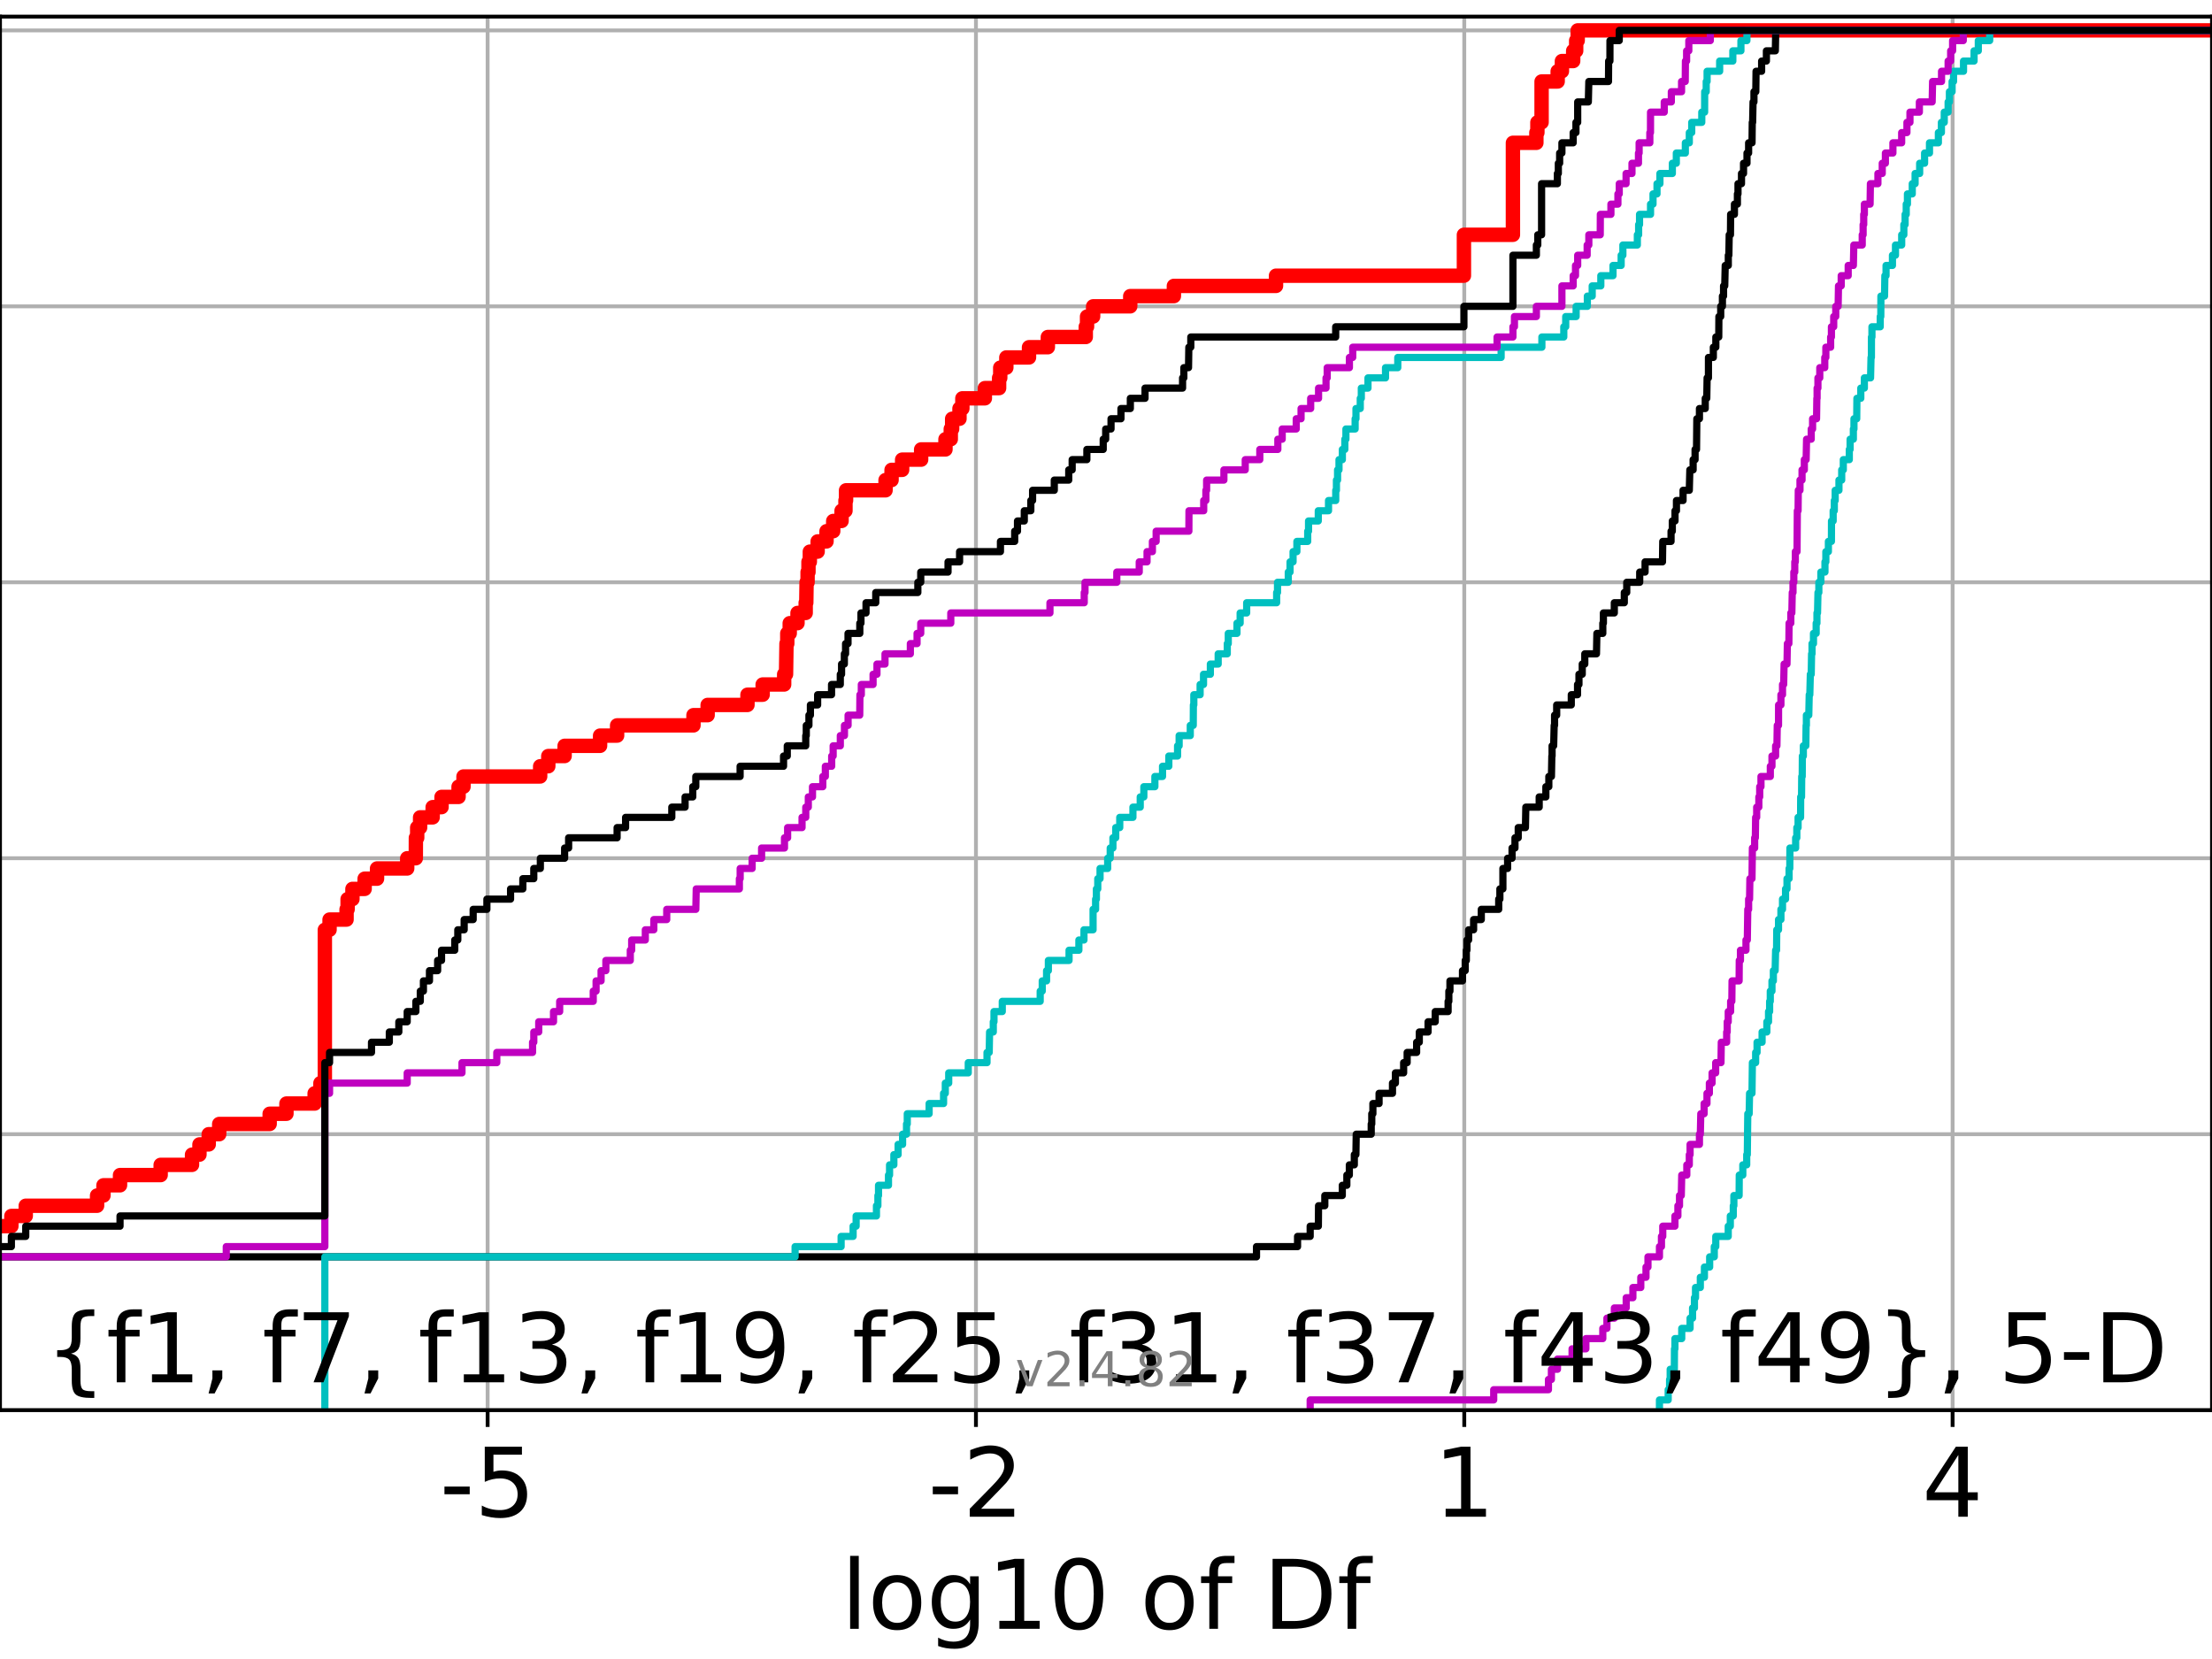 <?xml version="1.0" encoding="utf-8" standalone="no"?>
<!DOCTYPE svg PUBLIC "-//W3C//DTD SVG 1.1//EN"
  "http://www.w3.org/Graphics/SVG/1.1/DTD/svg11.dtd">
<!-- Created with matplotlib (https://matplotlib.org/) -->
<svg height="345.6pt" version="1.1" viewBox="0 0 460.8 345.6" width="460.8pt" xmlns="http://www.w3.org/2000/svg" xmlns:xlink="http://www.w3.org/1999/xlink">
 <defs>
  <style type="text/css">*{stroke-linecap:butt;stroke-linejoin:round;}</style>
 </defs>
 <g id="figure_1">
  <g id="patch_1">
   <path d="M 0 345.6 
L 460.8 345.6 
L 460.8 0 
L 0 0 
z
" style="fill:#ffffff;"/>
  </g>
  <g id="axes_1">
   <g id="patch_2">
    <path d="M 0 293.76 
L 460.8 293.76 
L 460.8 3.456 
L 0 3.456 
z
" style="fill:#ffffff;"/>
   </g>
   <g id="matplotlib.axis_1">
    <g id="xtick_1">
     <g id="line2d_1">
      <path clip-path="url(#p4743ac4998)" d="M 101.581 293.76 
L 101.581 3.456 
" style="fill:none;stroke:#b0b0b0;stroke-linecap:square;stroke-width:0.8;"/>
     </g>
     <g id="line2d_2">
      <defs>
       <path d="M 0 0 
L 0 3.5 
" id="m9da67441c3" style="stroke:#000000;stroke-width:0.8;"/>
      </defs>
      <g>
       <use style="stroke:#000000;stroke-width:0.8;" x="101.581" xlink:href="#m9da67441c3" y="293.76"/>
      </g>
     </g>
     <g id="text_1">
      <!-- -5 -->
      <g transform="translate(91.61 315.957)scale(0.2 -0.2)">
       <defs>
        <path d="M 4.891 31.391 
L 31.203 31.391 
L 31.203 23.391 
L 4.891 23.391 
z
" id="DejaVuSans-45"/>
        <path d="M 10.797 72.906 
L 49.516 72.906 
L 49.516 64.594 
L 19.828 64.594 
L 19.828 46.734 
Q 21.969 47.469 24.109 47.828 
Q 26.266 48.188 28.422 48.188 
Q 40.625 48.188 47.75 41.5 
Q 54.891 34.812 54.891 23.391 
Q 54.891 11.625 47.562 5.094 
Q 40.234 -1.422 26.906 -1.422 
Q 22.312 -1.422 17.547 -0.641 
Q 12.797 0.141 7.719 1.703 
L 7.719 11.625 
Q 12.109 9.234 16.797 8.062 
Q 21.484 6.891 26.703 6.891 
Q 35.156 6.891 40.078 11.328 
Q 45.016 15.766 45.016 23.391 
Q 45.016 31 40.078 35.438 
Q 35.156 39.891 26.703 39.891 
Q 22.75 39.891 18.812 39.016 
Q 14.891 38.141 10.797 36.281 
z
" id="DejaVuSans-53"/>
       </defs>
       <use xlink:href="#DejaVuSans-45"/>
       <use x="36.084" xlink:href="#DejaVuSans-53"/>
      </g>
     </g>
    </g>
    <g id="xtick_2">
     <g id="line2d_3">
      <path clip-path="url(#p4743ac4998)" d="M 203.308 293.76 
L 203.308 3.456 
" style="fill:none;stroke:#b0b0b0;stroke-linecap:square;stroke-width:0.8;"/>
     </g>
     <g id="line2d_4">
      <g>
       <use style="stroke:#000000;stroke-width:0.8;" x="203.308" xlink:href="#m9da67441c3" y="293.76"/>
      </g>
     </g>
     <g id="text_2">
      <!-- -2 -->
      <g transform="translate(193.338 315.957)scale(0.2 -0.2)">
       <defs>
        <path d="M 19.188 8.297 
L 53.609 8.297 
L 53.609 0 
L 7.328 0 
L 7.328 8.297 
Q 12.938 14.109 22.625 23.891 
Q 32.328 33.688 34.812 36.531 
Q 39.547 41.844 41.422 45.531 
Q 43.312 49.219 43.312 52.781 
Q 43.312 58.594 39.234 62.25 
Q 35.156 65.922 28.609 65.922 
Q 23.969 65.922 18.812 64.312 
Q 13.672 62.703 7.812 59.422 
L 7.812 69.391 
Q 13.766 71.781 18.938 73 
Q 24.125 74.219 28.422 74.219 
Q 39.75 74.219 46.484 68.547 
Q 53.219 62.891 53.219 53.422 
Q 53.219 48.922 51.531 44.891 
Q 49.859 40.875 45.406 35.406 
Q 44.188 33.984 37.641 27.219 
Q 31.109 20.453 19.188 8.297 
z
" id="DejaVuSans-50"/>
       </defs>
       <use xlink:href="#DejaVuSans-45"/>
       <use x="36.084" xlink:href="#DejaVuSans-50"/>
      </g>
     </g>
    </g>
    <g id="xtick_3">
     <g id="line2d_5">
      <path clip-path="url(#p4743ac4998)" d="M 305.035 293.76 
L 305.035 3.456 
" style="fill:none;stroke:#b0b0b0;stroke-linecap:square;stroke-width:0.8;"/>
     </g>
     <g id="line2d_6">
      <g>
       <use style="stroke:#000000;stroke-width:0.8;" x="305.035" xlink:href="#m9da67441c3" y="293.76"/>
      </g>
     </g>
     <g id="text_3">
      <!-- 1 -->
      <g transform="translate(298.673 315.957)scale(0.2 -0.2)">
       <defs>
        <path d="M 12.406 8.297 
L 28.516 8.297 
L 28.516 63.922 
L 10.984 60.406 
L 10.984 69.391 
L 28.422 72.906 
L 38.281 72.906 
L 38.281 8.297 
L 54.391 8.297 
L 54.391 0 
L 12.406 0 
z
" id="DejaVuSans-49"/>
       </defs>
       <use xlink:href="#DejaVuSans-49"/>
      </g>
     </g>
    </g>
    <g id="xtick_4">
     <g id="line2d_7">
      <path clip-path="url(#p4743ac4998)" d="M 406.763 293.76 
L 406.763 3.456 
" style="fill:none;stroke:#b0b0b0;stroke-linecap:square;stroke-width:0.8;"/>
     </g>
     <g id="line2d_8">
      <g>
       <use style="stroke:#000000;stroke-width:0.8;" x="406.763" xlink:href="#m9da67441c3" y="293.76"/>
      </g>
     </g>
     <g id="text_4">
      <!-- 4 -->
      <g transform="translate(400.4 315.957)scale(0.2 -0.2)">
       <defs>
        <path d="M 37.797 64.312 
L 12.891 25.391 
L 37.797 25.391 
z
M 35.203 72.906 
L 47.609 72.906 
L 47.609 25.391 
L 58.016 25.391 
L 58.016 17.188 
L 47.609 17.188 
L 47.609 0 
L 37.797 0 
L 37.797 17.188 
L 4.891 17.188 
L 4.891 26.703 
z
" id="DejaVuSans-52"/>
       </defs>
       <use xlink:href="#DejaVuSans-52"/>
      </g>
     </g>
    </g>
    <g id="text_5">
     <!-- log10 of Df -->
     <g transform="translate(175.214 339.313)scale(0.2 -0.2)">
      <defs>
       <path d="M 9.422 75.984 
L 18.406 75.984 
L 18.406 0 
L 9.422 0 
z
" id="DejaVuSans-108"/>
       <path d="M 30.609 48.391 
Q 23.391 48.391 19.188 42.75 
Q 14.984 37.109 14.984 27.297 
Q 14.984 17.484 19.156 11.844 
Q 23.344 6.203 30.609 6.203 
Q 37.797 6.203 41.984 11.859 
Q 46.188 17.531 46.188 27.297 
Q 46.188 37.016 41.984 42.703 
Q 37.797 48.391 30.609 48.391 
z
M 30.609 56 
Q 42.328 56 49.016 48.375 
Q 55.719 40.766 55.719 27.297 
Q 55.719 13.875 49.016 6.219 
Q 42.328 -1.422 30.609 -1.422 
Q 18.844 -1.422 12.172 6.219 
Q 5.516 13.875 5.516 27.297 
Q 5.516 40.766 12.172 48.375 
Q 18.844 56 30.609 56 
z
" id="DejaVuSans-111"/>
       <path d="M 45.406 27.984 
Q 45.406 37.75 41.375 43.109 
Q 37.359 48.484 30.078 48.484 
Q 22.859 48.484 18.828 43.109 
Q 14.797 37.75 14.797 27.984 
Q 14.797 18.266 18.828 12.891 
Q 22.859 7.516 30.078 7.516 
Q 37.359 7.516 41.375 12.891 
Q 45.406 18.266 45.406 27.984 
z
M 54.391 6.781 
Q 54.391 -7.172 48.188 -13.984 
Q 42 -20.797 29.203 -20.797 
Q 24.469 -20.797 20.266 -20.094 
Q 16.062 -19.391 12.109 -17.922 
L 12.109 -9.188 
Q 16.062 -11.328 19.922 -12.344 
Q 23.781 -13.375 27.781 -13.375 
Q 36.625 -13.375 41.016 -8.766 
Q 45.406 -4.156 45.406 5.172 
L 45.406 9.625 
Q 42.625 4.781 38.281 2.391 
Q 33.938 0 27.875 0 
Q 17.828 0 11.672 7.656 
Q 5.516 15.328 5.516 27.984 
Q 5.516 40.672 11.672 48.328 
Q 17.828 56 27.875 56 
Q 33.938 56 38.281 53.609 
Q 42.625 51.219 45.406 46.391 
L 45.406 54.688 
L 54.391 54.688 
z
" id="DejaVuSans-103"/>
       <path d="M 31.781 66.406 
Q 24.172 66.406 20.328 58.906 
Q 16.5 51.422 16.5 36.375 
Q 16.5 21.391 20.328 13.891 
Q 24.172 6.391 31.781 6.391 
Q 39.453 6.391 43.281 13.891 
Q 47.125 21.391 47.125 36.375 
Q 47.125 51.422 43.281 58.906 
Q 39.453 66.406 31.781 66.406 
z
M 31.781 74.219 
Q 44.047 74.219 50.516 64.516 
Q 56.984 54.828 56.984 36.375 
Q 56.984 17.969 50.516 8.266 
Q 44.047 -1.422 31.781 -1.422 
Q 19.531 -1.422 13.062 8.266 
Q 6.594 17.969 6.594 36.375 
Q 6.594 54.828 13.062 64.516 
Q 19.531 74.219 31.781 74.219 
z
" id="DejaVuSans-48"/>
       <path id="DejaVuSans-32"/>
       <path d="M 37.109 75.984 
L 37.109 68.5 
L 28.516 68.5 
Q 23.688 68.5 21.797 66.547 
Q 19.922 64.594 19.922 59.516 
L 19.922 54.688 
L 34.719 54.688 
L 34.719 47.703 
L 19.922 47.703 
L 19.922 0 
L 10.891 0 
L 10.891 47.703 
L 2.297 47.703 
L 2.297 54.688 
L 10.891 54.688 
L 10.891 58.5 
Q 10.891 67.625 15.141 71.797 
Q 19.391 75.984 28.609 75.984 
z
" id="DejaVuSans-102"/>
       <path d="M 19.672 64.797 
L 19.672 8.109 
L 31.594 8.109 
Q 46.688 8.109 53.688 14.938 
Q 60.688 21.781 60.688 36.531 
Q 60.688 51.172 53.688 57.984 
Q 46.688 64.797 31.594 64.797 
z
M 9.812 72.906 
L 30.078 72.906 
Q 51.266 72.906 61.172 64.094 
Q 71.094 55.281 71.094 36.531 
Q 71.094 17.672 61.125 8.828 
Q 51.172 0 30.078 0 
L 9.812 0 
z
" id="DejaVuSans-68"/>
      </defs>
      <use xlink:href="#DejaVuSans-108"/>
      <use x="27.783" xlink:href="#DejaVuSans-111"/>
      <use x="88.965" xlink:href="#DejaVuSans-103"/>
      <use x="152.441" xlink:href="#DejaVuSans-49"/>
      <use x="216.064" xlink:href="#DejaVuSans-48"/>
      <use x="279.688" xlink:href="#DejaVuSans-32"/>
      <use x="311.475" xlink:href="#DejaVuSans-111"/>
      <use x="372.656" xlink:href="#DejaVuSans-102"/>
      <use x="407.861" xlink:href="#DejaVuSans-32"/>
      <use x="439.648" xlink:href="#DejaVuSans-68"/>
      <use x="516.65" xlink:href="#DejaVuSans-102"/>
     </g>
    </g>
   </g>
   <g id="matplotlib.axis_2">
    <g id="ytick_1">
     <g id="line2d_9">
      <path clip-path="url(#p4743ac4998)" d="M 0 293.76 
L 460.8 293.76 
" style="fill:none;stroke:#b0b0b0;stroke-linecap:square;stroke-width:0.8;"/>
     </g>
     <g id="line2d_10">
      <defs>
       <path d="M 0 0 
L -3.5 0 
" id="m813b4a4c1d" style="stroke:#000000;stroke-width:0.8;"/>
      </defs>
      <g>
       <use style="stroke:#000000;stroke-width:0.8;" x="0" xlink:href="#m813b4a4c1d" y="293.76"/>
      </g>
     </g>
    </g>
    <g id="ytick_2">
     <g id="line2d_11">
      <path clip-path="url(#p4743ac4998)" d="M 0 236.274 
L 460.8 236.274 
" style="fill:none;stroke:#b0b0b0;stroke-linecap:square;stroke-width:0.8;"/>
     </g>
     <g id="line2d_12">
      <g>
       <use style="stroke:#000000;stroke-width:0.8;" x="0" xlink:href="#m813b4a4c1d" y="236.274"/>
      </g>
     </g>
    </g>
    <g id="ytick_3">
     <g id="line2d_13">
      <path clip-path="url(#p4743ac4998)" d="M 0 178.788 
L 460.8 178.788 
" style="fill:none;stroke:#b0b0b0;stroke-linecap:square;stroke-width:0.8;"/>
     </g>
     <g id="line2d_14">
      <g>
       <use style="stroke:#000000;stroke-width:0.8;" x="0" xlink:href="#m813b4a4c1d" y="178.788"/>
      </g>
     </g>
    </g>
    <g id="ytick_4">
     <g id="line2d_15">
      <path clip-path="url(#p4743ac4998)" d="M 0 121.302 
L 460.8 121.302 
" style="fill:none;stroke:#b0b0b0;stroke-linecap:square;stroke-width:0.8;"/>
     </g>
     <g id="line2d_16">
      <g>
       <use style="stroke:#000000;stroke-width:0.8;" x="0" xlink:href="#m813b4a4c1d" y="121.302"/>
      </g>
     </g>
    </g>
    <g id="ytick_5">
     <g id="line2d_17">
      <path clip-path="url(#p4743ac4998)" d="M 0 63.816 
L 460.8 63.816 
" style="fill:none;stroke:#b0b0b0;stroke-linecap:square;stroke-width:0.8;"/>
     </g>
     <g id="line2d_18">
      <g>
       <use style="stroke:#000000;stroke-width:0.8;" x="0" xlink:href="#m813b4a4c1d" y="63.816"/>
      </g>
     </g>
    </g>
    <g id="ytick_6">
     <g id="line2d_19">
      <path clip-path="url(#p4743ac4998)" d="M 0 6.33 
L 460.8 6.33 
" style="fill:none;stroke:#b0b0b0;stroke-linecap:square;stroke-width:0.8;"/>
     </g>
     <g id="line2d_20">
      <g>
       <use style="stroke:#000000;stroke-width:0.8;" x="0" xlink:href="#m813b4a4c1d" y="6.33"/>
      </g>
     </g>
    </g>
   </g>
   <g id="line2d_21">
    <path clip-path="url(#p4743ac4998)" d="M -1 255.436 
L 2.37 255.436 
L 2.37 253.307 
L 5.365 253.307 
L 5.365 251.178 
L 20.224 251.178 
L 20.224 249.049 
L 21.554 249.049 
L 21.554 246.92 
L 25.005 246.92 
L 25.005 244.79 
L 33.471 244.79 
L 33.471 242.661 
L 40.003 242.661 
L 40.003 240.532 
L 41.553 240.532 
L 41.553 238.403 
L 43.481 238.403 
L 43.481 236.274 
L 45.665 236.274 
L 45.665 234.145 
L 56.176 234.145 
L 56.176 232.016 
L 59.672 232.016 
L 59.672 229.887 
L 65.543 229.887 
L 65.543 227.758 
L 66.754 227.758 
L 66.754 225.629 
L 67.672 225.629 
L 67.672 193.692 
L 68.653 193.692 
L 68.653 191.563 
L 72.195 191.563 
L 72.195 189.434 
L 72.413 189.434 
L 72.413 187.305 
L 73.42 187.305 
L 73.42 185.175 
L 75.961 185.175 
L 75.961 183.046 
L 78.543 183.046 
L 78.543 180.917 
L 84.828 180.917 
L 84.828 178.788 
L 86.62 178.788 
L 86.636 174.53 
L 86.909 174.53 
L 86.909 172.401 
L 87.515 172.401 
L 87.515 170.272 
L 90.132 170.272 
L 90.132 168.143 
L 91.982 168.143 
L 91.982 166.013 
L 95.528 166.013 
L 95.528 163.884 
L 96.557 163.884 
L 96.557 161.755 
L 112.527 161.755 
L 112.527 159.626 
L 114.219 159.626 
L 114.219 157.497 
L 117.62 157.497 
L 117.62 155.368 
L 125.009 155.368 
L 125.009 153.239 
L 128.557 153.239 
L 128.557 151.11 
L 144.465 151.11 
L 144.465 148.981 
L 147.415 148.981 
L 147.415 146.851 
L 155.713 146.851 
L 155.713 144.722 
L 158.876 144.722 
L 158.876 142.593 
L 163.355 142.593 
L 163.355 140.464 
L 163.745 140.464 
L 163.84 134.077 
L 164.004 134.077 
L 164.004 131.948 
L 164.514 131.948 
L 164.514 129.819 
L 166.136 129.819 
L 166.136 127.69 
L 167.839 127.69 
L 167.839 125.56 
L 167.963 125.56 
L 168.025 121.302 
L 168.236 121.302 
L 168.236 119.173 
L 168.42 119.173 
L 168.42 117.044 
L 168.702 117.044 
L 168.702 114.915 
L 170.329 114.915 
L 170.329 112.786 
L 172.181 112.786 
L 172.181 110.657 
L 173.575 110.657 
L 173.575 108.528 
L 175.314 108.528 
L 175.314 106.398 
L 176.127 106.398 
L 176.127 104.269 
L 176.249 104.269 
L 176.249 102.14 
L 184.476 102.14 
L 184.476 100.011 
L 185.73 100.011 
L 185.73 97.882 
L 187.932 97.882 
L 187.932 95.753 
L 191.891 95.753 
L 191.891 93.624 
L 196.961 93.624 
L 196.961 91.495 
L 198.065 91.495 
L 198.065 89.366 
L 198.349 89.366 
L 198.349 87.236 
L 199.878 87.236 
L 199.878 85.107 
L 200.479 85.107 
L 200.479 82.978 
L 205.165 82.978 
L 205.165 80.849 
L 208.133 80.849 
L 208.133 78.72 
L 208.369 78.72 
L 208.369 76.591 
L 209.638 76.591 
L 209.638 74.462 
L 214.362 74.462 
L 214.362 72.333 
L 218.287 72.333 
L 218.287 70.204 
L 226.185 70.204 
L 226.185 68.074 
L 226.45 68.074 
L 226.45 65.945 
L 227.72 65.945 
L 227.72 63.816 
L 235.45 63.816 
L 235.45 61.687 
L 244.542 61.687 
L 244.542 59.558 
L 265.817 59.558 
L 265.817 57.429 
L 304.961 57.429 
L 304.961 48.912 
L 315.169 48.912 
L 315.169 29.75 
L 320.055 29.75 
L 320.055 27.621 
L 320.268 27.621 
L 320.268 25.492 
L 321.14 25.492 
L 321.14 16.976 
L 324.491 16.976 
L 324.491 14.847 
L 325.376 14.847 
L 325.376 12.718 
L 327.722 12.718 
L 327.722 10.589 
L 328.345 10.589 
L 328.345 8.459 
L 328.662 8.459 
L 328.662 6.33 
L 328.662 6.33 
L 460.8 6.33 
L 460.8 6.33 
" style="fill:none;stroke:#ff0000;stroke-linecap:square;stroke-width:3;"/>
   </g>
   <g id="line2d_22">
    <path clip-path="url(#p4743ac4998)" d="M 345.694 293.76 
L 345.694 291.631 
L 347.514 291.631 
L 347.514 289.502 
L 347.805 289.502 
L 347.805 287.373 
L 347.931 287.373 
L 347.931 285.244 
L 348.796 285.244 
L 348.821 280.985 
L 348.92 280.985 
L 348.92 278.856 
L 350.336 278.856 
L 350.336 276.727 
L 352.075 276.727 
L 352.075 274.598 
L 352.591 274.598 
L 352.591 272.469 
L 352.983 272.469 
L 352.983 270.34 
L 353.206 270.34 
L 353.206 268.211 
L 354.21 268.211 
L 354.21 266.082 
L 355.061 266.082 
L 355.061 263.952 
L 356.153 263.952 
L 356.153 261.823 
L 357.117 261.823 
L 357.117 259.694 
L 357.429 259.694 
L 357.429 257.565 
L 360.022 257.565 
L 360.022 255.436 
L 360.456 255.436 
L 360.456 253.307 
L 361.071 253.307 
L 361.071 251.178 
L 361.196 251.178 
L 361.196 249.049 
L 362.29 249.049 
L 362.32 244.79 
L 363.058 244.79 
L 363.058 242.661 
L 363.872 242.661 
L 363.872 240.532 
L 363.997 240.532 
L 364.095 232.016 
L 364.383 232.016 
L 364.466 227.758 
L 364.972 227.758 
L 365.056 221.37 
L 365.732 221.37 
L 365.732 219.241 
L 366.027 219.241 
L 366.027 217.112 
L 367.077 217.112 
L 367.077 214.983 
L 368.066 214.983 
L 368.066 212.854 
L 368.418 212.854 
L 368.418 210.725 
L 368.645 210.725 
L 368.645 208.596 
L 368.783 208.596 
L 368.783 206.467 
L 369.133 206.467 
L 369.133 204.337 
L 369.424 204.337 
L 369.424 202.208 
L 369.792 202.208 
L 369.893 197.95 
L 370.091 197.95 
L 370.132 193.692 
L 370.498 193.692 
L 370.498 191.563 
L 370.999 191.563 
L 370.999 189.434 
L 371.329 189.434 
L 371.329 187.305 
L 371.961 187.305 
L 371.961 185.175 
L 372.264 185.175 
L 372.264 183.046 
L 372.697 183.046 
L 372.697 180.917 
L 372.847 180.917 
L 372.871 176.659 
L 374.066 176.659 
L 374.066 174.53 
L 374.311 174.53 
L 374.311 172.401 
L 374.574 172.401 
L 374.574 170.272 
L 375.094 170.272 
L 375.116 166.013 
L 375.293 166.013 
L 375.33 161.755 
L 375.434 161.755 
L 375.464 157.497 
L 375.668 157.497 
L 375.668 155.368 
L 376.189 155.368 
L 376.243 151.11 
L 376.304 151.11 
L 376.304 148.981 
L 376.804 148.981 
L 376.894 144.722 
L 377.017 144.722 
L 377.126 140.464 
L 377.311 140.464 
L 377.386 136.206 
L 377.477 136.206 
L 377.477 134.077 
L 377.78 134.077 
L 377.78 131.948 
L 378.342 131.948 
L 378.342 129.819 
L 378.504 129.819 
L 378.504 127.69 
L 378.625 127.69 
L 378.718 123.431 
L 378.899 123.431 
L 378.899 121.302 
L 379.319 121.302 
L 379.319 119.173 
L 380.173 119.173 
L 380.173 117.044 
L 380.359 117.044 
L 380.359 114.915 
L 380.888 114.915 
L 380.888 112.786 
L 381.519 112.786 
L 381.535 108.528 
L 381.881 108.528 
L 381.881 106.398 
L 382.122 106.398 
L 382.122 104.269 
L 382.302 104.269 
L 382.302 102.14 
L 383.088 102.14 
L 383.088 100.011 
L 383.66 100.011 
L 383.66 97.882 
L 383.995 97.882 
L 383.995 95.753 
L 385.244 95.753 
L 385.244 93.624 
L 385.41 93.624 
L 385.41 91.495 
L 386.09 91.495 
L 386.09 89.366 
L 386.216 89.366 
L 386.216 87.236 
L 386.789 87.236 
L 386.828 82.978 
L 387.639 82.978 
L 387.639 80.849 
L 388.381 80.849 
L 388.381 78.72 
L 389.673 78.72 
L 389.768 74.462 
L 389.848 74.462 
L 389.859 70.204 
L 389.961 70.204 
L 389.961 68.074 
L 391.686 68.074 
L 391.686 65.945 
L 391.804 65.945 
L 391.827 61.687 
L 392.585 61.687 
L 392.653 57.429 
L 392.899 57.429 
L 392.899 55.3 
L 394.231 55.3 
L 394.231 53.171 
L 394.864 53.171 
L 394.864 51.042 
L 396.156 51.042 
L 396.156 48.912 
L 396.606 48.912 
L 396.606 46.783 
L 396.87 46.783 
L 396.87 44.654 
L 397.103 44.654 
L 397.103 42.525 
L 397.354 42.525 
L 397.354 40.396 
L 398.36 40.396 
L 398.36 38.267 
L 398.951 38.267 
L 398.951 36.138 
L 399.901 36.138 
L 399.901 34.009 
L 400.927 34.009 
L 400.927 31.88 
L 401.948 31.88 
L 401.948 29.75 
L 403.8 29.75 
L 403.8 27.621 
L 404.43 27.621 
L 404.43 25.492 
L 405.025 25.492 
L 405.025 23.363 
L 405.829 23.363 
L 405.829 21.234 
L 406.099 21.234 
L 406.099 19.105 
L 406.658 19.105 
L 406.658 16.976 
L 406.956 16.976 
L 406.956 14.847 
L 409.037 14.847 
L 409.037 12.718 
L 411.233 12.718 
L 411.233 10.589 
L 412.117 10.589 
L 412.117 8.459 
L 414.488 8.459 
L 414.488 6.33 
L 414.488 6.33 
L 460.8 6.33 
L 460.8 6.33 
" style="fill:none;stroke:#00bfbf;stroke-linecap:square;stroke-width:1.5;"/>
   </g>
   <g id="line2d_23">
    <path clip-path="url(#p4743ac4998)" d="M 272.933 293.76 
L 272.933 291.631 
L 311.167 291.631 
L 311.167 289.502 
L 322.569 289.502 
L 322.569 287.373 
L 323.186 287.373 
L 323.186 285.244 
L 324.453 285.244 
L 324.453 283.114 
L 327.492 283.114 
L 327.492 280.985 
L 330.369 280.985 
L 330.369 278.856 
L 333.892 278.856 
L 333.892 276.727 
L 334.752 276.727 
L 334.752 274.598 
L 336.301 274.598 
L 336.301 272.469 
L 338.767 272.469 
L 338.767 270.34 
L 340.161 270.34 
L 340.161 268.211 
L 341.806 268.211 
L 341.806 266.082 
L 342.892 266.082 
L 342.892 263.952 
L 343.303 263.952 
L 343.303 261.823 
L 345.694 261.823 
L 345.694 259.694 
L 346.111 259.694 
L 346.111 257.565 
L 346.384 257.565 
L 346.384 255.436 
L 348.92 255.436 
L 348.92 253.307 
L 349.536 253.307 
L 349.536 251.178 
L 349.872 251.178 
L 349.872 249.049 
L 350.243 249.049 
L 350.336 244.79 
L 351.393 244.79 
L 351.393 242.661 
L 351.913 242.661 
L 351.913 240.532 
L 352.075 240.532 
L 352.075 238.403 
L 354.025 238.403 
L 354.025 236.274 
L 354.21 236.274 
L 354.306 232.016 
L 354.999 232.016 
L 354.999 229.887 
L 355.596 229.887 
L 355.596 227.758 
L 356.092 227.758 
L 356.092 225.629 
L 356.658 225.629 
L 356.658 223.499 
L 357.407 223.499 
L 357.407 221.37 
L 358.513 221.37 
L 358.576 217.112 
L 359.695 217.112 
L 359.695 214.983 
L 359.808 214.983 
L 359.808 212.854 
L 360.022 212.854 
L 360.022 210.725 
L 360.522 210.725 
L 360.522 208.596 
L 360.773 208.596 
L 360.817 204.337 
L 362.29 204.337 
L 362.32 200.079 
L 362.567 200.079 
L 362.567 197.95 
L 363.718 197.95 
L 363.718 195.821 
L 363.997 195.821 
L 364.095 189.434 
L 364.269 189.434 
L 364.269 187.305 
L 364.466 187.305 
L 364.533 183.046 
L 364.972 183.046 
L 365.056 176.659 
L 365.526 176.659 
L 365.526 174.53 
L 365.671 174.53 
L 365.732 170.272 
L 365.949 170.272 
L 365.949 168.143 
L 366.397 168.143 
L 366.397 166.013 
L 366.578 166.013 
L 366.578 163.884 
L 366.845 163.884 
L 366.845 161.755 
L 368.791 161.755 
L 368.791 159.626 
L 369.133 159.626 
L 369.133 157.497 
L 369.893 157.497 
L 369.893 155.368 
L 370.166 155.368 
L 370.236 151.11 
L 370.498 151.11 
L 370.512 146.851 
L 370.999 146.851 
L 370.999 144.722 
L 371.329 144.722 
L 371.329 142.593 
L 371.57 142.593 
L 371.66 138.335 
L 372.264 138.335 
L 372.341 134.077 
L 372.654 134.077 
L 372.697 129.819 
L 373.06 129.819 
L 373.06 127.69 
L 373.275 127.69 
L 373.361 123.431 
L 373.517 123.431 
L 373.517 121.302 
L 373.685 121.302 
L 373.685 119.173 
L 373.883 119.173 
L 373.883 117.044 
L 374 117.044 
L 374 114.915 
L 374.354 114.915 
L 374.416 106.398 
L 374.574 106.398 
L 374.616 102.14 
L 374.97 102.14 
L 374.97 100.011 
L 375.398 100.011 
L 375.398 97.882 
L 375.876 97.882 
L 375.876 95.753 
L 376.251 95.753 
L 376.342 91.495 
L 377.311 91.495 
L 377.311 89.366 
L 377.595 89.366 
L 377.595 87.236 
L 378.42 87.236 
L 378.483 82.978 
L 378.534 82.978 
L 378.534 80.849 
L 378.708 80.849 
L 378.708 78.72 
L 379.094 78.72 
L 379.094 76.591 
L 380.132 76.591 
L 380.132 74.462 
L 380.359 74.462 
L 380.359 72.333 
L 381.357 72.333 
L 381.357 70.204 
L 381.519 70.204 
L 381.519 68.074 
L 381.995 68.074 
L 381.995 65.945 
L 382.423 65.945 
L 382.423 63.816 
L 382.918 63.816 
L 382.993 59.558 
L 383.556 59.558 
L 383.556 57.429 
L 385.011 57.429 
L 385.011 55.3 
L 386.09 55.3 
L 386.186 51.042 
L 387.937 51.042 
L 387.937 48.912 
L 388.12 48.912 
L 388.12 46.783 
L 388.246 46.783 
L 388.246 44.654 
L 388.381 44.654 
L 388.381 42.525 
L 389.574 42.525 
L 389.639 38.267 
L 391.205 38.267 
L 391.205 36.138 
L 392.106 36.138 
L 392.106 34.009 
L 392.763 34.009 
L 392.763 31.88 
L 394.327 31.88 
L 394.327 29.75 
L 396.15 29.75 
L 396.15 27.621 
L 397.25 27.621 
L 397.25 25.492 
L 397.879 25.492 
L 397.879 23.363 
L 399.839 23.363 
L 399.839 21.234 
L 402.503 21.234 
L 402.596 16.976 
L 404.457 16.976 
L 404.457 14.847 
L 405.829 14.847 
L 405.829 12.718 
L 406.357 12.718 
L 406.357 10.589 
L 406.763 10.589 
L 406.763 8.459 
L 408.986 8.459 
L 408.986 6.33 
L 408.986 6.33 
L 460.8 6.33 
L 460.8 6.33 
" style="fill:none;stroke:#bf00bf;stroke-linecap:square;stroke-width:1.5;"/>
   </g>
   <g id="line2d_24">
    <path clip-path="url(#p4743ac4998)" d="M -1 261.823 
L 261.753 261.823 
L 261.753 259.694 
L 270.305 259.694 
L 270.305 257.565 
L 272.933 257.565 
L 272.933 255.436 
L 274.64 255.436 
L 274.676 251.178 
L 275.983 251.178 
L 275.983 249.049 
L 279.623 249.049 
L 279.623 246.92 
L 280.573 246.92 
L 280.573 244.79 
L 281.092 244.79 
L 281.092 242.661 
L 282.129 242.661 
L 282.129 240.532 
L 282.46 240.532 
L 282.529 236.274 
L 285.65 236.274 
L 285.65 234.145 
L 285.764 234.145 
L 285.764 232.016 
L 285.996 232.016 
L 285.996 229.887 
L 287.285 229.887 
L 287.285 227.758 
L 290.079 227.758 
L 290.079 225.629 
L 290.69 225.629 
L 290.69 223.499 
L 292.402 223.499 
L 292.402 221.37 
L 293.136 221.37 
L 293.136 219.241 
L 295.11 219.241 
L 295.11 217.112 
L 295.665 217.112 
L 295.665 214.983 
L 297.493 214.983 
L 297.493 212.854 
L 298.985 212.854 
L 298.985 210.725 
L 301.668 210.725 
L 301.668 208.596 
L 301.821 208.596 
L 301.821 206.467 
L 302.051 206.467 
L 302.051 204.337 
L 304.662 204.337 
L 304.662 202.208 
L 305.231 202.208 
L 305.231 200.079 
L 305.464 200.079 
L 305.464 197.95 
L 305.588 197.95 
L 305.588 195.821 
L 305.94 195.821 
L 305.94 193.692 
L 306.98 193.692 
L 306.98 191.563 
L 308.582 191.563 
L 308.582 189.434 
L 312.207 189.434 
L 312.207 187.305 
L 312.453 187.305 
L 312.453 185.175 
L 313.08 185.175 
L 313.081 180.917 
L 314.062 180.917 
L 314.062 178.788 
L 314.989 178.788 
L 314.989 176.659 
L 315.597 176.659 
L 315.597 174.53 
L 316.274 174.53 
L 316.274 172.401 
L 317.778 172.401 
L 317.858 168.143 
L 320.642 168.143 
L 320.642 166.013 
L 322.033 166.013 
L 322.033 163.884 
L 322.649 163.884 
L 322.649 161.755 
L 323.193 161.755 
L 323.276 157.497 
L 323.327 157.497 
L 323.327 155.368 
L 323.656 155.368 
L 323.763 151.11 
L 323.846 151.11 
L 323.846 148.981 
L 324.285 148.981 
L 324.285 146.851 
L 327.328 146.851 
L 327.328 144.722 
L 328.63 144.722 
L 328.63 142.593 
L 328.926 142.593 
L 328.926 140.464 
L 329.61 140.464 
L 329.61 138.335 
L 330.141 138.335 
L 330.141 136.206 
L 332.575 136.206 
L 332.661 131.948 
L 333.892 131.948 
L 333.892 129.819 
L 334.017 129.819 
L 334.017 127.69 
L 336.292 127.69 
L 336.292 125.56 
L 338.372 125.56 
L 338.372 123.431 
L 338.88 123.431 
L 338.88 121.302 
L 341.581 121.302 
L 341.581 119.173 
L 342.7 119.173 
L 342.7 117.044 
L 346.326 117.044 
L 346.384 112.786 
L 348.111 112.786 
L 348.111 110.657 
L 348.372 110.657 
L 348.372 108.528 
L 348.937 108.528 
L 348.937 106.398 
L 349.237 106.398 
L 349.237 104.269 
L 350.613 104.269 
L 350.613 102.14 
L 351.913 102.14 
L 352.024 97.882 
L 352.71 97.882 
L 352.71 95.753 
L 353.115 95.753 
L 353.115 93.624 
L 353.417 93.624 
L 353.481 87.236 
L 354.025 87.236 
L 354.025 85.107 
L 355.235 85.107 
L 355.235 82.978 
L 355.551 82.978 
L 355.624 78.72 
L 355.898 78.72 
L 355.904 74.462 
L 356.919 74.462 
L 356.919 72.333 
L 357.441 72.333 
L 357.441 70.204 
L 358.048 70.204 
L 358.077 65.945 
L 358.456 65.945 
L 358.456 63.816 
L 358.81 63.816 
L 358.81 61.687 
L 359.048 61.687 
L 359.048 59.558 
L 359.296 59.558 
L 359.395 55.3 
L 360.038 55.3 
L 360.038 53.171 
L 360.155 53.171 
L 360.225 48.912 
L 360.487 48.912 
L 360.522 44.654 
L 361.312 44.654 
L 361.312 42.525 
L 361.934 42.525 
L 361.934 40.396 
L 362.057 40.396 
L 362.057 38.267 
L 362.784 38.267 
L 362.784 36.138 
L 363.21 36.138 
L 363.21 34.009 
L 363.931 34.009 
L 363.931 31.88 
L 364.269 31.88 
L 364.269 29.75 
L 364.981 29.75 
L 365.027 25.492 
L 365.104 25.492 
L 365.194 21.234 
L 365.381 21.234 
L 365.381 19.105 
L 365.767 19.105 
L 365.816 14.847 
L 366.98 14.847 
L 366.98 12.718 
L 367.975 12.718 
L 367.975 10.589 
L 369.837 10.589 
L 369.918 6.33 
L 369.918 6.33 
L 460.8 6.33 
L 460.8 6.33 
" style="fill:none;stroke:#000000;stroke-linecap:square;stroke-width:1.5;"/>
   </g>
   <g id="line2d_25">
    <path clip-path="url(#p4743ac4998)" d="M 67.672 293.76 
L 67.672 261.823 
L 165.633 261.823 
L 165.633 259.694 
L 175.222 259.694 
L 175.222 257.565 
L 177.719 257.565 
L 177.719 255.436 
L 178.349 255.436 
L 178.349 253.307 
L 182.581 253.307 
L 182.581 251.178 
L 182.882 251.178 
L 182.882 249.049 
L 183.014 249.049 
L 183.014 246.92 
L 185.088 246.92 
L 185.088 244.79 
L 185.312 244.79 
L 185.312 242.661 
L 186.208 242.661 
L 186.208 240.532 
L 187.092 240.532 
L 187.092 238.403 
L 188.027 238.403 
L 188.027 236.274 
L 188.843 236.274 
L 188.843 234.145 
L 189.002 234.145 
L 189.002 232.016 
L 193.554 232.016 
L 193.554 229.887 
L 196.563 229.887 
L 196.563 227.758 
L 196.924 227.758 
L 196.924 225.629 
L 197.635 225.629 
L 197.635 223.499 
L 201.706 223.499 
L 201.706 221.37 
L 205.613 221.37 
L 205.613 219.241 
L 206.07 219.241 
L 206.149 214.983 
L 206.92 214.983 
L 206.92 212.854 
L 207.066 212.854 
L 207.066 210.725 
L 208.793 210.725 
L 208.793 208.596 
L 216.691 208.596 
L 216.691 206.467 
L 217.119 206.467 
L 217.119 204.337 
L 218.021 204.337 
L 218.021 202.208 
L 218.394 202.208 
L 218.394 200.079 
L 222.703 200.079 
L 222.703 197.95 
L 224.751 197.95 
L 224.751 195.821 
L 225.81 195.821 
L 225.81 193.692 
L 227.708 193.692 
L 227.709 189.434 
L 228.233 189.434 
L 228.233 187.305 
L 228.4 187.305 
L 228.4 185.175 
L 228.686 185.175 
L 228.686 183.046 
L 229.16 183.046 
L 229.16 180.917 
L 230.747 180.917 
L 230.747 178.788 
L 231.28 178.788 
L 231.28 176.659 
L 231.841 176.659 
L 231.841 174.53 
L 232.426 174.53 
L 232.426 172.401 
L 233.264 172.401 
L 233.264 170.272 
L 236.01 170.272 
L 236.01 168.143 
L 237.531 168.143 
L 237.531 166.013 
L 238.284 166.013 
L 238.284 163.884 
L 240.583 163.884 
L 240.583 161.755 
L 242.174 161.755 
L 242.174 159.626 
L 243.488 159.626 
L 243.488 157.497 
L 245.308 157.497 
L 245.308 155.368 
L 245.637 155.368 
L 245.637 153.239 
L 247.956 153.239 
L 247.956 151.11 
L 248.574 151.11 
L 248.603 146.851 
L 248.694 146.851 
L 248.694 144.722 
L 250.006 144.722 
L 250.006 142.593 
L 250.715 142.593 
L 250.715 140.464 
L 252.14 140.464 
L 252.14 138.335 
L 253.77 138.335 
L 253.77 136.206 
L 255.662 136.206 
L 255.662 134.077 
L 255.871 134.077 
L 255.871 131.948 
L 257.684 131.948 
L 257.684 129.819 
L 258.345 129.819 
L 258.345 127.69 
L 259.705 127.69 
L 259.705 125.56 
L 265.948 125.56 
L 265.948 123.431 
L 266.129 123.431 
L 266.129 121.302 
L 268.37 121.302 
L 268.37 119.173 
L 268.739 119.173 
L 268.739 117.044 
L 269.37 117.044 
L 269.37 114.915 
L 270.165 114.915 
L 270.165 112.786 
L 272.418 112.786 
L 272.418 110.657 
L 272.593 110.657 
L 272.593 108.528 
L 274.621 108.528 
L 274.621 106.398 
L 276.756 106.398 
L 276.756 104.269 
L 278.258 104.269 
L 278.258 102.14 
L 278.403 102.14 
L 278.403 100.011 
L 278.641 100.011 
L 278.641 97.882 
L 278.939 97.882 
L 278.939 95.753 
L 279.637 95.753 
L 279.637 93.624 
L 280.155 93.624 
L 280.155 91.495 
L 280.382 91.495 
L 280.382 89.366 
L 282.3 89.366 
L 282.3 87.236 
L 282.474 87.236 
L 282.474 85.107 
L 283.366 85.107 
L 283.366 82.978 
L 283.587 82.978 
L 283.587 80.849 
L 284.975 80.849 
L 284.975 78.72 
L 288.629 78.72 
L 288.629 76.591 
L 291.183 76.591 
L 291.183 74.462 
L 312.713 74.462 
L 312.713 72.333 
L 321.201 72.333 
L 321.201 70.204 
L 325.766 70.204 
L 325.766 68.074 
L 326.168 68.074 
L 326.168 65.945 
L 328.338 65.945 
L 328.338 63.816 
L 330.674 63.816 
L 330.674 61.687 
L 331.685 61.687 
L 331.685 59.558 
L 333.481 59.558 
L 333.481 57.429 
L 336.016 57.429 
L 336.016 55.3 
L 337.717 55.3 
L 337.717 53.171 
L 338.075 53.171 
L 338.075 51.042 
L 341.09 51.042 
L 341.09 48.912 
L 341.357 48.912 
L 341.357 46.783 
L 341.547 46.783 
L 341.547 44.654 
L 343.837 44.654 
L 343.837 42.525 
L 344.355 42.525 
L 344.355 40.396 
L 345.185 40.396 
L 345.185 38.267 
L 345.794 38.267 
L 345.794 36.138 
L 348.381 36.138 
L 348.381 34.009 
L 349.21 34.009 
L 349.21 31.88 
L 351.089 31.88 
L 351.089 29.75 
L 351.913 29.75 
L 351.913 27.621 
L 352.418 27.621 
L 352.418 25.492 
L 354.511 25.492 
L 354.511 23.363 
L 355.103 23.363 
L 355.117 19.105 
L 355.436 19.105 
L 355.436 16.976 
L 355.621 16.976 
L 355.621 14.847 
L 358.235 14.847 
L 358.235 12.718 
L 360.982 12.718 
L 360.982 10.589 
L 362.666 10.589 
L 362.666 8.459 
L 363.915 8.459 
L 363.915 6.33 
L 363.915 6.33 
L 460.8 6.33 
L 460.8 6.33 
" style="fill:none;stroke:#00bfbf;stroke-linecap:square;stroke-width:1.5;"/>
   </g>
   <g id="line2d_26">
    <path clip-path="url(#p4743ac4998)" d="M -1 261.823 
L 47.138 261.823 
L 47.138 259.694 
L 67.672 259.694 
L 67.672 227.758 
L 68.653 227.758 
L 68.653 225.629 
L 84.829 225.629 
L 84.829 223.499 
L 96.242 223.499 
L 96.242 221.37 
L 103.491 221.37 
L 103.491 219.241 
L 110.942 219.241 
L 110.942 217.112 
L 111.202 217.112 
L 111.202 214.983 
L 112.225 214.983 
L 112.225 212.854 
L 115.308 212.854 
L 115.308 210.725 
L 116.591 210.725 
L 116.591 208.596 
L 123.584 208.596 
L 123.584 206.467 
L 124.177 206.467 
L 124.177 204.337 
L 125.218 204.337 
L 125.218 202.208 
L 126.212 202.208 
L 126.212 200.079 
L 131.3 200.079 
L 131.3 197.95 
L 131.59 197.95 
L 131.59 195.821 
L 134.433 195.821 
L 134.433 193.692 
L 136.202 193.692 
L 136.202 191.563 
L 138.894 191.563 
L 138.894 189.434 
L 144.954 189.434 
L 145.038 185.175 
L 154.024 185.175 
L 154.024 183.046 
L 154.19 183.046 
L 154.19 180.917 
L 156.684 180.917 
L 156.684 178.788 
L 158.654 178.788 
L 158.654 176.659 
L 163.422 176.659 
L 163.422 174.53 
L 164.077 174.53 
L 164.077 172.401 
L 167.082 172.401 
L 167.082 170.272 
L 167.857 170.272 
L 167.857 168.143 
L 168.386 168.143 
L 168.386 166.013 
L 169.257 166.013 
L 169.257 163.884 
L 171.403 163.884 
L 171.403 161.755 
L 171.936 161.755 
L 171.936 159.626 
L 173.255 159.626 
L 173.255 157.497 
L 173.561 157.497 
L 173.561 155.368 
L 175.055 155.368 
L 175.055 153.239 
L 175.915 153.239 
L 175.915 151.11 
L 176.672 151.11 
L 176.672 148.981 
L 179.097 148.981 
L 179.139 144.722 
L 179.429 144.722 
L 179.429 142.593 
L 181.878 142.593 
L 181.878 140.464 
L 182.688 140.464 
L 182.688 138.335 
L 184.364 138.335 
L 184.364 136.206 
L 189.642 136.206 
L 189.642 134.077 
L 191.041 134.077 
L 191.041 131.948 
L 191.808 131.948 
L 191.808 129.819 
L 198.067 129.819 
L 198.067 127.69 
L 218.725 127.69 
L 218.725 125.56 
L 225.865 125.56 
L 225.865 123.431 
L 226.028 123.431 
L 226.028 121.302 
L 232.65 121.302 
L 232.65 119.173 
L 237.325 119.173 
L 237.325 117.044 
L 238.951 117.044 
L 238.951 114.915 
L 240.066 114.915 
L 240.066 112.786 
L 240.847 112.786 
L 240.847 110.657 
L 247.664 110.657 
L 247.686 106.398 
L 250.755 106.398 
L 250.755 104.269 
L 251.205 104.269 
L 251.205 102.14 
L 251.362 102.14 
L 251.362 100.011 
L 254.963 100.011 
L 254.963 97.882 
L 259.407 97.882 
L 259.407 95.753 
L 262.441 95.753 
L 262.441 93.624 
L 266.198 93.624 
L 266.198 91.495 
L 267.107 91.495 
L 267.107 89.366 
L 270.031 89.366 
L 270.031 87.236 
L 271.037 87.236 
L 271.037 85.107 
L 273.037 85.107 
L 273.037 82.978 
L 274.679 82.978 
L 274.679 80.849 
L 276.236 80.849 
L 276.236 78.72 
L 276.48 78.72 
L 276.48 76.591 
L 281.106 76.591 
L 281.106 74.462 
L 281.797 74.462 
L 281.797 72.333 
L 311.866 72.333 
L 311.866 70.204 
L 315.169 70.204 
L 315.169 68.074 
L 315.487 68.074 
L 315.487 65.945 
L 320.055 65.945 
L 320.055 63.816 
L 325.376 63.816 
L 325.376 59.558 
L 327.722 59.558 
L 327.722 57.429 
L 328.207 57.429 
L 328.207 55.3 
L 328.662 55.3 
L 328.662 53.171 
L 330.633 53.171 
L 330.633 51.042 
L 330.982 51.042 
L 330.982 48.912 
L 333.359 48.912 
L 333.381 44.654 
L 335.584 44.654 
L 335.584 42.525 
L 337.042 42.525 
L 337.042 40.396 
L 337.318 40.396 
L 337.318 38.267 
L 338.742 38.267 
L 338.742 36.138 
L 339.972 36.138 
L 339.972 34.009 
L 341.323 34.009 
L 341.323 31.88 
L 341.461 31.88 
L 341.461 29.75 
L 343.691 29.75 
L 343.691 27.621 
L 343.825 27.621 
L 343.837 23.363 
L 346.692 23.363 
L 346.692 21.234 
L 348.168 21.234 
L 348.168 19.105 
L 350.3 19.105 
L 350.3 16.976 
L 351.067 16.976 
L 351.105 12.718 
L 351.352 12.718 
L 351.352 10.589 
L 351.81 10.589 
L 351.81 8.459 
L 356.291 8.459 
L 356.291 6.33 
L 356.291 6.33 
L 460.8 6.33 
L 460.8 6.33 
" style="fill:none;stroke:#bf00bf;stroke-linecap:square;stroke-width:1.5;"/>
   </g>
   <g id="line2d_27">
    <path clip-path="url(#p4743ac4998)" d="M -1 259.694 
L 2.37 259.694 
L 2.37 257.565 
L 5.365 257.565 
L 5.365 255.436 
L 25.005 255.436 
L 25.005 253.307 
L 67.672 253.307 
L 67.672 221.37 
L 68.653 221.37 
L 68.653 219.241 
L 77.392 219.241 
L 77.392 217.112 
L 81.102 217.112 
L 81.102 214.983 
L 83.082 214.983 
L 83.082 212.854 
L 84.828 212.854 
L 84.828 210.725 
L 86.636 210.725 
L 86.636 208.596 
L 87.555 208.596 
L 87.555 206.467 
L 88.206 206.467 
L 88.206 204.337 
L 89.466 204.337 
L 89.466 202.208 
L 91.167 202.208 
L 91.167 200.079 
L 91.982 200.079 
L 91.982 197.95 
L 94.734 197.95 
L 94.734 195.821 
L 95.369 195.821 
L 95.369 193.692 
L 96.695 193.692 
L 96.695 191.563 
L 98.569 191.563 
L 98.569 189.434 
L 101.429 189.434 
L 101.429 187.305 
L 106.359 187.305 
L 106.359 185.175 
L 108.916 185.175 
L 108.916 183.046 
L 111.198 183.046 
L 111.198 180.917 
L 112.566 180.917 
L 112.566 178.788 
L 117.62 178.788 
L 117.62 176.659 
L 118.456 176.659 
L 118.456 174.53 
L 128.557 174.53 
L 128.557 172.401 
L 130.323 172.401 
L 130.323 170.272 
L 139.95 170.272 
L 139.95 168.143 
L 142.716 168.143 
L 142.716 166.013 
L 144.316 166.013 
L 144.316 163.884 
L 144.949 163.884 
L 144.949 161.755 
L 154.178 161.755 
L 154.178 159.626 
L 163.227 159.626 
L 163.227 157.497 
L 164.004 157.497 
L 164.004 155.368 
L 167.85 155.368 
L 167.85 153.239 
L 167.963 153.239 
L 167.963 151.11 
L 168.515 151.11 
L 168.515 148.981 
L 168.823 148.981 
L 168.823 146.851 
L 170.329 146.851 
L 170.329 144.722 
L 173.226 144.722 
L 173.226 142.593 
L 175.051 142.593 
L 175.051 140.464 
L 175.314 140.464 
L 175.314 138.335 
L 175.894 138.335 
L 175.894 136.206 
L 176.148 136.206 
L 176.148 134.077 
L 176.659 134.077 
L 176.659 131.948 
L 179.113 131.948 
L 179.113 129.819 
L 179.354 129.819 
L 179.354 127.69 
L 180.408 127.69 
L 180.408 125.56 
L 182.436 125.56 
L 182.436 123.431 
L 191.205 123.431 
L 191.205 121.302 
L 191.808 121.302 
L 191.808 119.173 
L 197.494 119.173 
L 197.494 117.044 
L 199.9 117.044 
L 199.9 114.915 
L 208.413 114.915 
L 208.413 112.786 
L 211.377 112.786 
L 211.377 110.657 
L 211.962 110.657 
L 211.962 108.528 
L 213.379 108.528 
L 213.379 106.398 
L 214.741 106.398 
L 214.741 104.269 
L 215.108 104.269 
L 215.108 102.14 
L 219.629 102.14 
L 219.629 100.011 
L 222.638 100.011 
L 222.638 97.882 
L 223.353 97.882 
L 223.353 95.753 
L 226.415 95.753 
L 226.415 93.624 
L 229.821 93.624 
L 229.821 91.495 
L 230.336 91.495 
L 230.336 89.366 
L 231.448 89.366 
L 231.448 87.236 
L 233.517 87.236 
L 233.517 85.107 
L 235.471 85.107 
L 235.471 82.978 
L 238.532 82.978 
L 238.532 80.849 
L 246.351 80.849 
L 246.351 78.72 
L 246.616 78.72 
L 246.616 76.591 
L 247.592 76.591 
L 247.655 72.333 
L 248.066 72.333 
L 248.066 70.204 
L 278.25 70.204 
L 278.25 68.074 
L 304.961 68.074 
L 304.961 63.816 
L 315.169 63.816 
L 315.169 53.171 
L 320.055 53.171 
L 320.055 51.042 
L 320.347 51.042 
L 320.347 48.912 
L 321.14 48.912 
L 321.14 38.267 
L 324.431 38.267 
L 324.431 36.138 
L 324.629 36.138 
L 324.629 34.009 
L 324.902 34.009 
L 324.902 31.88 
L 325.376 31.88 
L 325.376 29.75 
L 327.722 29.75 
L 327.722 27.621 
L 328.299 27.621 
L 328.299 25.492 
L 328.662 25.492 
L 328.662 21.234 
L 330.879 21.234 
L 330.982 16.976 
L 335.08 16.976 
L 335.109 12.718 
L 335.377 12.718 
L 335.386 8.459 
L 337.318 8.459 
L 337.318 6.33 
L 337.318 6.33 
L 460.8 6.33 
L 460.8 6.33 
" style="fill:none;stroke:#000000;stroke-linecap:square;stroke-width:1.5;"/>
   </g>
   <g id="patch_3">
    <path d="M 0 293.76 
L 0 3.456 
" style="fill:none;stroke:#000000;stroke-linecap:square;stroke-linejoin:miter;stroke-width:0.8;"/>
   </g>
   <g id="patch_4">
    <path d="M 460.8 293.76 
L 460.8 3.456 
" style="fill:none;stroke:#000000;stroke-linecap:square;stroke-linejoin:miter;stroke-width:0.8;"/>
   </g>
   <g id="patch_5">
    <path d="M 0 293.76 
L 460.8 293.76 
" style="fill:none;stroke:#000000;stroke-linecap:square;stroke-linejoin:miter;stroke-width:0.8;"/>
   </g>
   <g id="patch_6">
    <path d="M 0 3.456 
L 460.8 3.456 
" style="fill:none;stroke:#000000;stroke-linecap:square;stroke-linejoin:miter;stroke-width:0.8;"/>
   </g>
   <g id="text_6">
    <!-- {f1, f7, f13, f19, f25, f31, f37, f43, f49}, 5-D -->
    <g transform="translate(9.415 287.954)scale(0.2 -0.2)">
     <defs>
      <path d="M 51.125 -9.281 
L 51.125 -16.312 
L 48.094 -16.312 
Q 35.938 -16.312 31.812 -12.688 
Q 27.688 -9.078 27.688 1.703 
L 27.688 13.375 
Q 27.688 20.75 25.047 23.578 
Q 22.406 26.422 15.484 26.422 
L 12.5 26.422 
L 12.5 33.406 
L 15.484 33.406 
Q 22.469 33.406 25.078 36.203 
Q 27.688 39.016 27.688 46.297 
L 27.688 58.016 
Q 27.688 68.797 31.812 72.391 
Q 35.938 75.984 48.094 75.984 
L 51.125 75.984 
L 51.125 69 
L 47.797 69 
Q 40.922 69 38.812 66.844 
Q 36.719 64.703 36.719 57.812 
L 36.719 45.703 
Q 36.719 38.031 34.5 34.562 
Q 32.281 31.109 26.906 29.891 
Q 32.328 28.562 34.516 25.094 
Q 36.719 21.625 36.719 14.016 
L 36.719 1.906 
Q 36.719 -4.984 38.812 -7.125 
Q 40.922 -9.281 47.797 -9.281 
z
" id="DejaVuSans-123"/>
      <path d="M 11.719 12.406 
L 22.016 12.406 
L 22.016 4 
L 14.016 -11.625 
L 7.719 -11.625 
L 11.719 4 
z
" id="DejaVuSans-44"/>
      <path d="M 8.203 72.906 
L 55.078 72.906 
L 55.078 68.703 
L 28.609 0 
L 18.312 0 
L 43.219 64.594 
L 8.203 64.594 
z
" id="DejaVuSans-55"/>
      <path d="M 40.578 39.312 
Q 47.656 37.797 51.625 33 
Q 55.609 28.219 55.609 21.188 
Q 55.609 10.406 48.188 4.484 
Q 40.766 -1.422 27.094 -1.422 
Q 22.516 -1.422 17.656 -0.516 
Q 12.797 0.391 7.625 2.203 
L 7.625 11.719 
Q 11.719 9.328 16.594 8.109 
Q 21.484 6.891 26.812 6.891 
Q 36.078 6.891 40.938 10.547 
Q 45.797 14.203 45.797 21.188 
Q 45.797 27.641 41.281 31.266 
Q 36.766 34.906 28.719 34.906 
L 20.219 34.906 
L 20.219 43.016 
L 29.109 43.016 
Q 36.375 43.016 40.234 45.922 
Q 44.094 48.828 44.094 54.297 
Q 44.094 59.906 40.109 62.906 
Q 36.141 65.922 28.719 65.922 
Q 24.656 65.922 20.016 65.031 
Q 15.375 64.156 9.812 62.312 
L 9.812 71.094 
Q 15.438 72.656 20.344 73.438 
Q 25.25 74.219 29.594 74.219 
Q 40.828 74.219 47.359 69.109 
Q 53.906 64.016 53.906 55.328 
Q 53.906 49.266 50.438 45.094 
Q 46.969 40.922 40.578 39.312 
z
" id="DejaVuSans-51"/>
      <path d="M 10.984 1.516 
L 10.984 10.5 
Q 14.703 8.734 18.5 7.812 
Q 22.312 6.891 25.984 6.891 
Q 35.75 6.891 40.891 13.453 
Q 46.047 20.016 46.781 33.406 
Q 43.953 29.203 39.594 26.953 
Q 35.25 24.703 29.984 24.703 
Q 19.047 24.703 12.672 31.312 
Q 6.297 37.938 6.297 49.422 
Q 6.297 60.641 12.938 67.422 
Q 19.578 74.219 30.609 74.219 
Q 43.266 74.219 49.922 64.516 
Q 56.594 54.828 56.594 36.375 
Q 56.594 19.141 48.406 8.859 
Q 40.234 -1.422 26.422 -1.422 
Q 22.703 -1.422 18.891 -0.688 
Q 15.094 0.047 10.984 1.516 
z
M 30.609 32.422 
Q 37.25 32.422 41.125 36.953 
Q 45.016 41.5 45.016 49.422 
Q 45.016 57.281 41.125 61.844 
Q 37.25 66.406 30.609 66.406 
Q 23.969 66.406 20.094 61.844 
Q 16.219 57.281 16.219 49.422 
Q 16.219 41.5 20.094 36.953 
Q 23.969 32.422 30.609 32.422 
z
" id="DejaVuSans-57"/>
      <path d="M 12.5 -9.281 
L 15.922 -9.281 
Q 22.75 -9.281 24.828 -7.172 
Q 26.906 -5.078 26.906 1.906 
L 26.906 14.016 
Q 26.906 21.625 29.094 25.094 
Q 31.297 28.562 36.719 29.891 
Q 31.297 31.109 29.094 34.562 
Q 26.906 38.031 26.906 45.703 
L 26.906 57.812 
Q 26.906 64.75 24.828 66.875 
Q 22.75 69 15.922 69 
L 12.5 69 
L 12.5 75.984 
L 15.578 75.984 
Q 27.734 75.984 31.812 72.391 
Q 35.891 68.797 35.891 58.016 
L 35.891 46.297 
Q 35.891 39.016 38.516 36.203 
Q 41.156 33.406 48.094 33.406 
L 51.125 33.406 
L 51.125 26.422 
L 48.094 26.422 
Q 41.156 26.422 38.516 23.578 
Q 35.891 20.75 35.891 13.375 
L 35.891 1.703 
Q 35.891 -9.078 31.812 -12.688 
Q 27.734 -16.312 15.578 -16.312 
L 12.5 -16.312 
z
" id="DejaVuSans-125"/>
     </defs>
     <use xlink:href="#DejaVuSans-123"/>
     <use x="63.623" xlink:href="#DejaVuSans-102"/>
     <use x="98.828" xlink:href="#DejaVuSans-49"/>
     <use x="162.451" xlink:href="#DejaVuSans-44"/>
     <use x="194.238" xlink:href="#DejaVuSans-32"/>
     <use x="226.025" xlink:href="#DejaVuSans-102"/>
     <use x="261.23" xlink:href="#DejaVuSans-55"/>
     <use x="324.854" xlink:href="#DejaVuSans-44"/>
     <use x="356.641" xlink:href="#DejaVuSans-32"/>
     <use x="388.428" xlink:href="#DejaVuSans-102"/>
     <use x="423.633" xlink:href="#DejaVuSans-49"/>
     <use x="487.256" xlink:href="#DejaVuSans-51"/>
     <use x="550.879" xlink:href="#DejaVuSans-44"/>
     <use x="582.666" xlink:href="#DejaVuSans-32"/>
     <use x="614.453" xlink:href="#DejaVuSans-102"/>
     <use x="649.658" xlink:href="#DejaVuSans-49"/>
     <use x="713.281" xlink:href="#DejaVuSans-57"/>
     <use x="776.904" xlink:href="#DejaVuSans-44"/>
     <use x="808.691" xlink:href="#DejaVuSans-32"/>
     <use x="840.479" xlink:href="#DejaVuSans-102"/>
     <use x="875.684" xlink:href="#DejaVuSans-50"/>
     <use x="939.307" xlink:href="#DejaVuSans-53"/>
     <use x="1002.93" xlink:href="#DejaVuSans-44"/>
     <use x="1034.717" xlink:href="#DejaVuSans-32"/>
     <use x="1066.504" xlink:href="#DejaVuSans-102"/>
     <use x="1101.709" xlink:href="#DejaVuSans-51"/>
     <use x="1165.332" xlink:href="#DejaVuSans-49"/>
     <use x="1228.955" xlink:href="#DejaVuSans-44"/>
     <use x="1260.742" xlink:href="#DejaVuSans-32"/>
     <use x="1292.529" xlink:href="#DejaVuSans-102"/>
     <use x="1327.734" xlink:href="#DejaVuSans-51"/>
     <use x="1391.357" xlink:href="#DejaVuSans-55"/>
     <use x="1454.98" xlink:href="#DejaVuSans-44"/>
     <use x="1486.768" xlink:href="#DejaVuSans-32"/>
     <use x="1518.555" xlink:href="#DejaVuSans-102"/>
     <use x="1553.76" xlink:href="#DejaVuSans-52"/>
     <use x="1617.383" xlink:href="#DejaVuSans-51"/>
     <use x="1681.006" xlink:href="#DejaVuSans-44"/>
     <use x="1712.793" xlink:href="#DejaVuSans-32"/>
     <use x="1744.58" xlink:href="#DejaVuSans-102"/>
     <use x="1779.785" xlink:href="#DejaVuSans-52"/>
     <use x="1843.408" xlink:href="#DejaVuSans-57"/>
     <use x="1907.031" xlink:href="#DejaVuSans-125"/>
     <use x="1970.654" xlink:href="#DejaVuSans-44"/>
     <use x="2002.441" xlink:href="#DejaVuSans-32"/>
     <use x="2034.229" xlink:href="#DejaVuSans-53"/>
     <use x="2097.852" xlink:href="#DejaVuSans-45"/>
     <use x="2133.936" xlink:href="#DejaVuSans-68"/>
    </g>
   </g>
   <g id="text_7">
    <!-- v2.4.82 -->
    <g style="fill:#808080;" transform="translate(211.537 288.777)scale(0.1 -0.1)">
     <defs>
      <path d="M 2.984 54.688 
L 12.5 54.688 
L 29.594 8.797 
L 46.688 54.688 
L 56.203 54.688 
L 35.688 0 
L 23.484 0 
z
" id="DejaVuSans-118"/>
      <path d="M 10.688 12.406 
L 21 12.406 
L 21 0 
L 10.688 0 
z
" id="DejaVuSans-46"/>
      <path d="M 31.781 34.625 
Q 24.75 34.625 20.719 30.859 
Q 16.703 27.094 16.703 20.516 
Q 16.703 13.922 20.719 10.156 
Q 24.75 6.391 31.781 6.391 
Q 38.812 6.391 42.859 10.172 
Q 46.922 13.969 46.922 20.516 
Q 46.922 27.094 42.891 30.859 
Q 38.875 34.625 31.781 34.625 
z
M 21.922 38.812 
Q 15.578 40.375 12.031 44.719 
Q 8.5 49.078 8.5 55.328 
Q 8.5 64.062 14.719 69.141 
Q 20.953 74.219 31.781 74.219 
Q 42.672 74.219 48.875 69.141 
Q 55.078 64.062 55.078 55.328 
Q 55.078 49.078 51.531 44.719 
Q 48 40.375 41.703 38.812 
Q 48.828 37.156 52.797 32.312 
Q 56.781 27.484 56.781 20.516 
Q 56.781 9.906 50.312 4.234 
Q 43.844 -1.422 31.781 -1.422 
Q 19.734 -1.422 13.25 4.234 
Q 6.781 9.906 6.781 20.516 
Q 6.781 27.484 10.781 32.312 
Q 14.797 37.156 21.922 38.812 
z
M 18.312 54.391 
Q 18.312 48.734 21.844 45.562 
Q 25.391 42.391 31.781 42.391 
Q 38.141 42.391 41.719 45.562 
Q 45.312 48.734 45.312 54.391 
Q 45.312 60.062 41.719 63.234 
Q 38.141 66.406 31.781 66.406 
Q 25.391 66.406 21.844 63.234 
Q 18.312 60.062 18.312 54.391 
z
" id="DejaVuSans-56"/>
     </defs>
     <use xlink:href="#DejaVuSans-118"/>
     <use x="59.18" xlink:href="#DejaVuSans-50"/>
     <use x="122.803" xlink:href="#DejaVuSans-46"/>
     <use x="154.59" xlink:href="#DejaVuSans-52"/>
     <use x="218.213" xlink:href="#DejaVuSans-46"/>
     <use x="250" xlink:href="#DejaVuSans-56"/>
     <use x="313.623" xlink:href="#DejaVuSans-50"/>
    </g>
   </g>
  </g>
 </g>
 <defs>
  <clipPath id="p4743ac4998">
   <rect height="290.304" width="460.8" x="0" y="3.456"/>
  </clipPath>
 </defs>
</svg>
